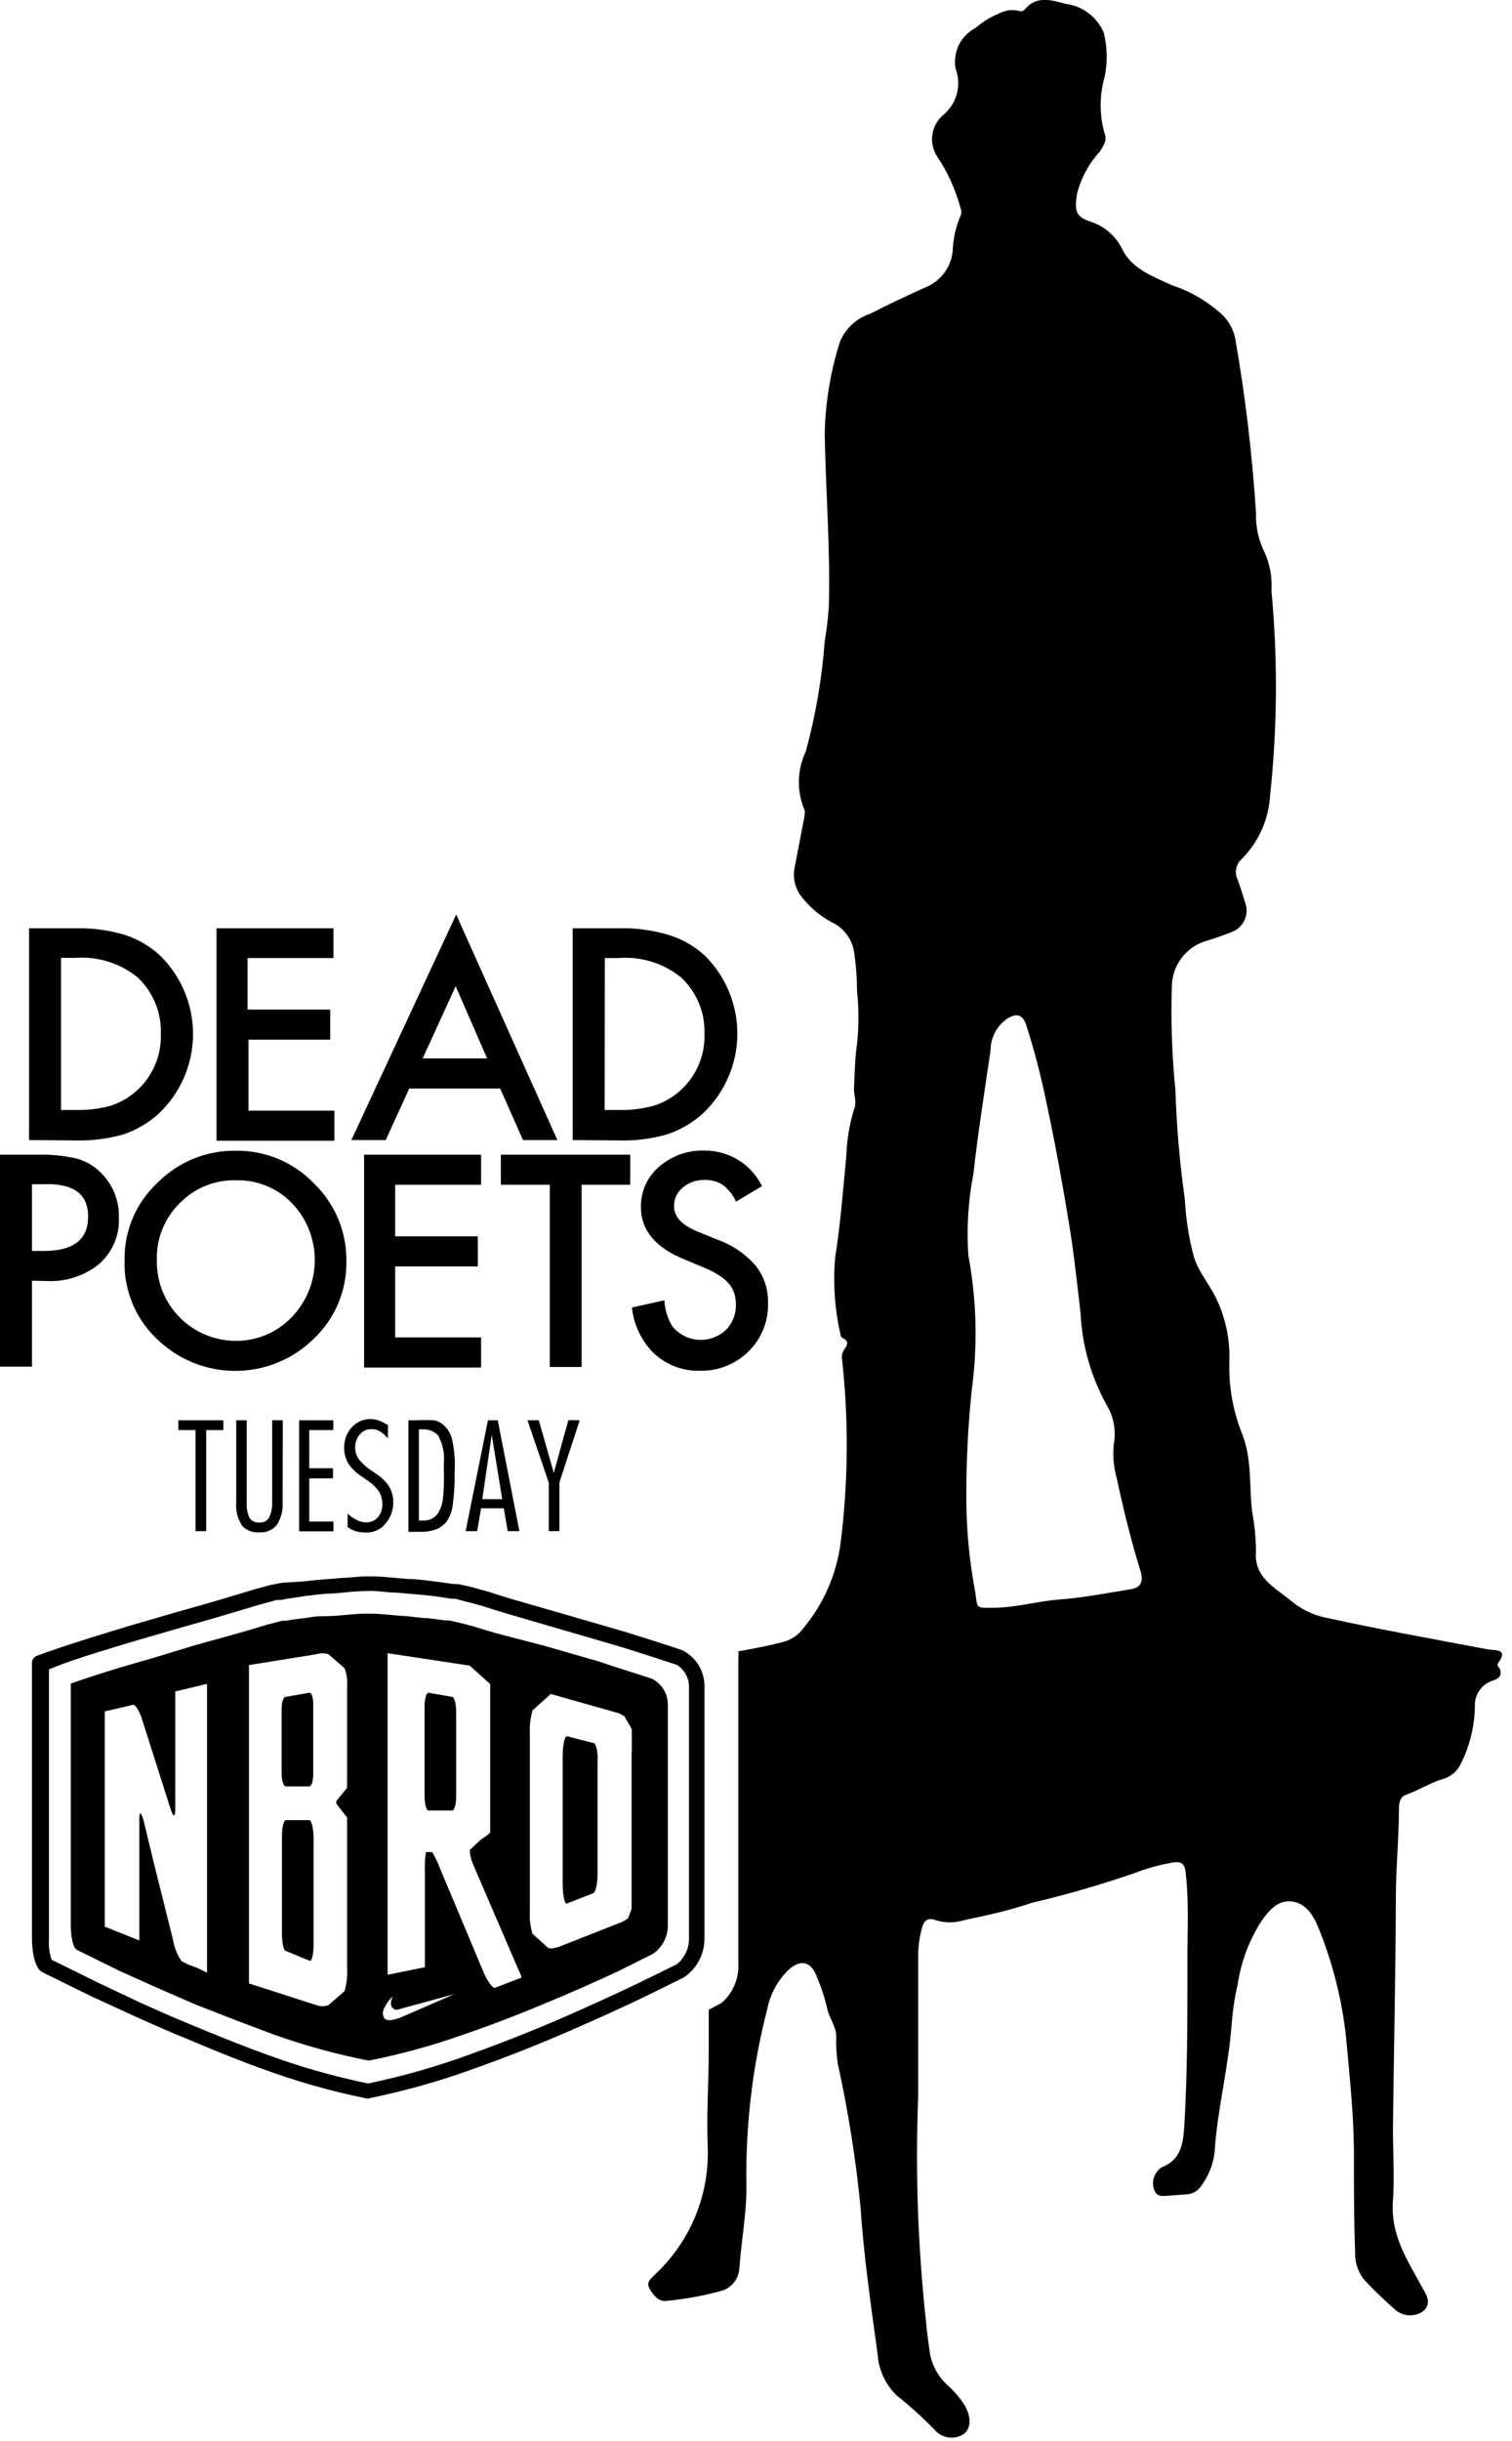 <?xml version="1.0" encoding="UTF-8"?>
<svg width="88px" height="142px" viewBox="0 0 88 142" version="1.1" xmlns="http://www.w3.org/2000/svg" xmlns:xlink="http://www.w3.org/1999/xlink">
    <!-- Generator: Sketch 42 (36781) - http://www.bohemiancoding.com/sketch -->
    <title>sticker_deadpoets_black</title>
    <desc>Created with Sketch.</desc>
    <defs></defs>
    <g id="Page-1" stroke="none" stroke-width="1" fill="none" fill-rule="evenodd">
        <g id="stickers-white" transform="translate(-557, -239)">
            <g id="sticker_deadpoets_black" transform="translate(557, 238)">
                <g id="Asset-1">
                    <g id="Layer_2">
                        <g id="Layer_1-2">
                            <path d="M1.69,67.32 L1.69,55 L4.28,55 C5.273,54.968 6.266,55.093 7.22,55.37 C8.002,55.615 8.72,56.032 9.32,56.59 C10.558,57.803 11.249,59.468 11.234,61.202 C11.219,62.936 10.499,64.588 9.24,65.78 C8.637,66.329 7.925,66.745 7.15,67 C6.206,67.261 5.228,67.376 4.25,67.34 L1.69,67.32 Z M3.55,65.57 L4.39,65.57 C5.096,65.589 5.8,65.502 6.48,65.31 C8.253,64.711 9.423,63.02 9.36,61.15 C9.408,59.905 8.911,58.7 8,57.85 C6.984,57.029 5.693,56.625 4.39,56.72 L3.55,56.72 L3.55,65.57 Z" id="Shape" fill="#000000" fill-rule="nonzero"></path>
                            <polygon id="Shape" fill="#000000" fill-rule="nonzero" points="19.41 56.73 14.41 56.73 14.41 59.73 19.22 59.73 19.22 61.48 14.46 61.48 14.46 65.61 19.46 65.61 19.46 67.36 12.6 67.36 12.6 55 19.41 55"></polygon>
                            <path d="M29.11,64.32 L23.82,64.32 L22.45,67.32 L20.45,67.32 L26.55,54.2 L32.44,67.32 L30.44,67.32 L29.11,64.32 Z M28.35,62.57 L26.52,58.37 L24.6,62.57 L28.35,62.57 Z" id="Shape" fill="#000000" fill-rule="nonzero"></path>
                            <path d="M33.33,67.32 L33.33,55 L35.92,55 C36.913,54.968 37.906,55.093 38.86,55.37 C39.655,55.604 40.386,56.014 41,56.57 C42.238,57.783 42.929,59.448 42.914,61.182 C42.899,62.916 42.179,64.568 40.92,65.76 C40.307,66.321 39.581,66.744 38.79,67 C37.846,67.261 36.868,67.376 35.89,67.34 L33.33,67.32 Z M35.19,65.57 L36,65.57 C36.706,65.589 37.41,65.502 38.09,65.31 C39.875,64.721 41.059,63.028 41,61.15 C41.045,59.908 40.548,58.708 39.64,57.86 C38.616,57.032 37.313,56.627 36,56.73 L35.2,56.73 L35.19,65.57 Z" id="Shape" fill="#000000" fill-rule="nonzero"></path>
                            <path d="M1.86,75.5 L1.86,80.5 L0,80.5 L0,68.17 L2.11,68.17 C2.896,68.146 3.682,68.22 4.45,68.39 C4.984,68.534 5.47,68.817 5.86,69.21 C6.565,69.896 6.949,70.847 6.92,71.83 C6.967,72.853 6.548,73.842 5.78,74.52 C4.919,75.22 3.829,75.576 2.72,75.52 L1.86,75.5 Z M1.86,73.77 L2.56,73.77 C4.273,73.77 5.13,73.103 5.13,71.77 C5.13,70.437 4.247,69.81 2.48,69.89 L1.86,69.89 L1.86,73.77 Z" id="Shape" fill="#000000" fill-rule="nonzero"></path>
                            <path d="M7.25,74.29 C7.225,72.594 7.919,70.966 9.16,69.81 C10.365,68.59 12.015,67.914 13.73,67.94 C15.436,67.916 17.076,68.601 18.26,69.83 C19.493,71.012 20.181,72.652 20.16,74.36 C20.19,76.067 19.501,77.708 18.26,78.88 C15.809,81.286 11.912,81.378 9.35,79.09 C7.959,77.891 7.186,76.126 7.25,74.29 L7.25,74.29 Z M9.13,74.29 C9.101,75.517 9.563,76.705 10.413,77.589 C11.264,78.474 12.433,78.982 13.66,79 C14.892,79.027 16.079,78.541 16.94,77.66 C18.758,75.822 18.784,72.871 17,71 C16.153,70.117 14.973,69.631 13.75,69.66 C12.51,69.622 11.312,70.108 10.45,71 C9.568,71.871 9.09,73.071 9.13,74.31 L9.13,74.29 Z" id="Shape" fill="#000000" fill-rule="nonzero"></path>
                            <polygon id="Shape" fill="#000000" fill-rule="nonzero" points="28 69.92 23 69.92 23 72.92 27.81 72.92 27.81 74.67 23 74.67 23 78.8 28 78.8 28 80.55 21.19 80.55 21.19 68.17 28 68.17"></polygon>
                            <polygon id="Shape" fill="#000000" fill-rule="nonzero" points="33.85 69.92 33.85 80.52 32 80.52 32 69.92 29.15 69.92 29.15 68.17 36.68 68.17 36.68 69.92"></polygon>
                            <path d="M44.35,70 L42.84,70.9 C42.658,70.504 42.38,70.16 42.03,69.9 C41.727,69.722 41.381,69.632 41.03,69.64 C40.56,69.622 40.101,69.779 39.74,70.08 C39.411,70.345 39.223,70.747 39.23,71.17 C39.23,71.77 39.677,72.257 40.57,72.63 L41.8,73.13 C42.652,73.439 43.41,73.962 44,74.65 C44.475,75.264 44.723,76.024 44.7,76.8 C44.732,77.858 44.318,78.881 43.56,79.62 C42.805,80.365 41.78,80.769 40.72,80.74 C39.741,80.762 38.791,80.403 38.07,79.74 C37.342,79.023 36.886,78.076 36.78,77.06 L38.67,76.64 C38.694,77.169 38.848,77.685 39.12,78.14 C39.492,78.606 40.042,78.896 40.637,78.938 C41.232,78.979 41.817,78.77 42.25,78.36 C42.639,77.968 42.849,77.432 42.83,76.88 C42.833,76.656 42.799,76.433 42.73,76.22 C42.663,76.019 42.558,75.832 42.42,75.67 C42.26,75.488 42.075,75.329 41.87,75.2 C41.616,75.037 41.348,74.897 41.07,74.78 L39.88,74.28 C38.16,73.6 37.3,72.573 37.3,71.2 C37.288,70.304 37.676,69.449 38.36,68.87 C39.091,68.236 40.033,67.901 41,67.93 C42.422,67.919 43.724,68.724 44.35,70 L44.35,70 Z" id="Shape" fill="#000000" fill-rule="nonzero"></path>
                            <polygon id="Shape" fill="#000000" fill-rule="nonzero" points="13 84.19 12 84.19 12 90.07 11.38 90.07 11.38 84.19 10.38 84.19 10.38 83.62 13 83.62"></polygon>
                            <path d="M16.45,88.37 C16.485,88.842 16.366,89.312 16.11,89.71 C15.866,90.006 15.493,90.166 15.11,90.14 C14.74,90.173 14.374,90.042 14.11,89.78 C13.831,89.365 13.704,88.867 13.75,88.37 L13.75,83.62 L14.36,83.62 L14.36,88.37 C14.333,88.693 14.392,89.017 14.53,89.31 C14.667,89.495 14.891,89.594 15.12,89.57 C15.348,89.584 15.564,89.463 15.67,89.26 C15.797,88.985 15.856,88.683 15.84,88.38 L15.84,83.62 L16.46,83.62 L16.45,88.37 Z" id="Shape" fill="#000000" fill-rule="nonzero"></path>
                            <polygon id="Shape" fill="#000000" fill-rule="nonzero" points="19.4 84.19 18 84.19 18 86.41 19.38 86.41 19.38 87 18 87 18 89.51 19.41 89.51 19.41 90.08 17.41 90.08 17.41 83.62 19.4 83.62"></polygon>
                            <path d="M22.89,88.37 C22.899,88.818 22.746,89.255 22.46,89.6 C22.195,89.95 21.779,90.154 21.34,90.15 C21.145,90.155 20.95,90.135 20.76,90.09 C20.615,90.051 20.477,89.99 20.35,89.91 L20.23,89.83 L20.23,89.05 L20.31,89.12 C20.427,89.22 20.554,89.307 20.69,89.38 C20.872,89.489 21.078,89.551 21.29,89.56 C21.549,89.569 21.8,89.467 21.98,89.28 C22.173,89.052 22.27,88.758 22.25,88.46 C22.251,88.175 22.16,87.898 21.99,87.67 C21.789,87.419 21.545,87.206 21.27,87.04 L21.13,86.94 C20.82,86.753 20.548,86.509 20.33,86.22 C20.13,85.925 20.025,85.576 20.03,85.22 C20.021,84.804 20.163,84.399 20.43,84.08 C20.713,83.732 21.142,83.536 21.59,83.55 C21.761,83.553 21.931,83.587 22.09,83.65 C22.221,83.703 22.349,83.767 22.47,83.84 L22.58,83.89 L22.58,84.67 L22.43,84.52 C22.339,84.423 22.234,84.339 22.12,84.27 C22.016,84.206 21.9,84.162 21.78,84.14 L21.56,84.14 C21.311,84.142 21.078,84.26 20.93,84.46 C20.76,84.665 20.668,84.924 20.67,85.19 C20.668,85.431 20.738,85.668 20.87,85.87 C21.125,86.182 21.433,86.446 21.78,86.65 L21.87,86.72 C22.166,86.903 22.421,87.144 22.62,87.43 C22.797,87.712 22.891,88.037 22.89,88.37 L22.89,88.37 Z" id="Shape" fill="#000000" fill-rule="nonzero"></path>
                            <path d="M26.46,86.68 C26.472,87.302 26.435,87.924 26.35,88.54 C26.316,88.902 26.185,89.247 25.97,89.54 C25.804,89.737 25.591,89.889 25.35,89.98 C25.053,90.075 24.742,90.119 24.43,90.11 L23.77,90.11 L23.77,83.62 L24.27,83.62 C24.603,83.601 24.937,83.601 25.27,83.62 C25.433,83.652 25.587,83.72 25.72,83.82 C26.015,84.042 26.224,84.361 26.31,84.72 C26.451,85.363 26.501,86.023 26.46,86.68 Z M25.83,86.68 L25.83,86.17 C25.893,85.593 25.778,85.01 25.5,84.5 C25.259,84.249 24.917,84.12 24.57,84.15 L24.38,84.15 L24.38,89.45 L24.59,89.45 C24.936,89.48 25.273,89.329 25.48,89.05 C25.667,88.748 25.773,88.404 25.79,88.05 C25.823,87.817 25.84,87.377 25.84,86.73 L25.83,86.68 Z" id="Shape" fill="#000000" fill-rule="nonzero"></path>
                            <path d="M30.23,90.07 L29.55,90.07 L29.32,88.74 L28,88.74 L27.77,90.07 L27.1,90.07 L28.4,83.62 L28.97,83.62 L30.23,90.07 Z M29.23,88.21 L28.62,84.46 L28.07,88.21 L29.23,88.21 Z" id="Shape" fill="#000000" fill-rule="nonzero"></path>
                            <polygon id="Shape" fill="#000000" fill-rule="nonzero" points="33.74 83.62 32.56 87.23 32.56 90.07 31.94 90.07 31.94 87.25 30.7 83.62 31.36 83.62 32.23 86.68 33.08 83.61"></polygon>
                            <path d="M87.18,97.76 C87.83,96.89 87.02,97.02 86.61,96.95 C83.44,96.35 80.26,95.78 77.1,95.09 C76.361,94.926 75.674,94.582 75.1,94.09 C74.17,93.33 72.97,92.75 73.1,91.24 C73.093,90.455 73.016,89.672 72.87,88.9 C72.7,87.39 72.87,85.83 72.28,84.38 C71.751,83.041 71.502,81.609 71.55,80.17 C71.592,78.909 71.328,77.656 70.78,76.52 C70.39,75.71 69.78,75.02 69.5,74.16 C69.198,73.056 69.017,71.923 68.96,70.78 C68.662,68.671 68.479,66.548 68.41,64.42 C68.202,62.35 68.135,60.269 68.21,58.19 C68.299,57.116 68.994,56.188 70,55.8 C70.55,55.63 71.11,55.45 71.65,55.23 C71.995,55.113 72.277,54.86 72.431,54.529 C72.584,54.198 72.594,53.819 72.46,53.48 C72.32,53.03 72.19,52.58 72.02,52.14 C71.843,51.752 71.931,51.294 72.24,51 C73.24,50.01 73.838,48.685 73.92,47.28 C74.346,43.323 74.373,39.333 74,35.37 C74.05,34.628 73.923,33.884 73.63,33.2 C73.253,32.461 73.071,31.639 73.1,30.81 C72.88,27.431 72.479,24.066 71.9,20.73 C71.803,20.219 71.56,19.746 71.2,19.37 C70.342,18.565 69.318,17.957 68.2,17.59 C67.12,17.09 65.95,16.67 65.36,15.59 C65.003,14.788 64.324,14.174 63.49,13.9 C62.61,13.62 62.55,13.29 62.67,12.34 C62.893,11.404 63.351,10.54 64,9.83 C64.22,9.5 64.45,9.15 64.29,8.77 C63.983,7.695 63.983,6.555 64.29,5.48 C64.466,4.627 64.449,3.746 64.24,2.9 C63.849,1.979 62.994,1.338 62,1.22 C61.19,1 60.33,0.73 59.65,1.54 C59.56,1.648 59.41,1.685 59.28,1.63 C58.909,1.541 58.517,1.591 58.18,1.77 C57.666,1.977 57.189,2.267 56.77,2.63 C55.906,3.08 55.439,4.043 55.62,5 C55.981,5.971 55.678,7.063 54.87,7.71 C54.184,8.315 54.044,9.331 54.54,10.1 C55.158,11.017 55.618,12.031 55.9,13.1 C55.97,13.245 55.97,13.415 55.9,13.56 C55.631,14.194 55.479,14.872 55.45,15.56 C55.379,16.5 54.788,17.322 53.92,17.69 C52.82,18.19 51.73,18.69 50.65,19.25 C49.867,19.506 49.23,20.085 48.9,20.84 C48.331,22.605 48.028,24.445 48,26.3 C48.06,29.61 48.33,32.92 48.24,36.25 C48.197,36.937 48.117,37.621 48,38.3 C47.839,40.467 47.47,42.613 46.9,44.71 C46.39,45.78 46.361,47.017 46.82,48.11 C46.87,48.21 46.82,48.37 46.82,48.5 C46.63,49.5 46.44,50.44 46.26,51.41 C46.116,52.035 46.268,52.691 46.67,53.19 C47.143,53.792 47.735,54.289 48.41,54.65 C49.127,54.985 49.622,55.665 49.72,56.45 C49.824,57.175 49.878,57.907 49.88,58.64 C49.989,59.667 49.989,60.703 49.88,61.73 C49.75,62.59 49.75,63.47 49.7,64.35 C49.7,64.75 49.89,65.13 49.7,65.55 C49.438,66.407 49.29,67.294 49.26,68.19 C49.07,70.19 48.92,72.19 48.61,74.14 C48.477,75.633 48.579,77.138 48.91,78.6 C48.91,78.68 48.97,78.8 49.03,78.83 C49.38,78.98 49.36,79.19 49.17,79.46 C49.045,79.611 48.984,79.805 49,80 C49.398,83.56 49.374,87.155 48.93,90.71 C48.699,92.55 47.946,94.285 46.76,95.71 C46.468,96.109 46.048,96.395 45.57,96.52 C44.71,96.74 43.84,96.91 42.97,97.06 C42.984,97.223 42.984,97.387 42.97,97.55 L42.97,115.2 C43.024,116.079 42.665,116.933 42,117.51 L41.25,117.91 L41.25,120.29 C41.25,122.15 41.11,124.02 41.19,125.88 C41.297,128.681 40.18,131.389 38.13,133.3 C37.89,133.55 37.58,133.74 37.81,134.14 C38.04,134.54 38.36,134.94 38.86,134.84 C39.932,134.735 40.992,134.538 42.03,134.25 C42.593,134.068 42.989,133.561 43.03,132.97 C43.15,131.29 43.48,129.63 43.44,127.97 C43.396,124.558 43.807,121.154 44.66,117.85 C44.83,117.009 45.244,116.237 45.85,115.63 C46.57,114.95 47.2,115.07 47.54,115.99 C47.788,116.568 47.986,117.167 48.13,117.78 C48.24,118.38 48.67,118.87 48.67,119.45 C48.651,119.985 48.681,120.521 48.76,121.05 C49.364,123.788 49.804,126.56 50.08,129.35 C50.27,132.24 50.69,135.1 51.08,137.96 C51.141,138.867 51.537,139.718 52.19,140.35 C52.968,140.969 53.707,141.637 54.4,142.35 C54.831,142.855 55.576,142.95 56.12,142.57 C56.51,142.24 56.53,141.63 56.17,140.96 C55.893,140.52 55.556,140.119 55.17,139.77 C54.647,139.305 54.286,138.685 54.14,138 C54.04,137.33 53.95,136.67 53.89,136 C53.418,131.654 53.268,127.278 53.44,122.91 L53.44,114.74 C53.445,114.2 53.519,113.662 53.66,113.14 C53.77,112.71 54.02,112.53 54.46,112.7 C54.997,112.867 55.573,112.867 56.11,112.7 C57.42,112.42 58.74,112.14 60.02,111.7 C62.072,111.218 64.098,110.63 66.09,109.94 C66.718,109.696 67.367,109.512 68.03,109.39 C68.83,109.21 68.97,109.39 69.03,110.15 C69.21,111.9 69.09,113.65 69.11,115.4 C69.11,118.47 69.11,121.55 68.93,124.62 C68.86,125.69 68.76,126.62 67.61,127.08 C67.531,127.12 67.463,127.179 67.41,127.25 C67.104,127.567 67.021,128.038 67.2,128.44 C67.37,128.84 67.75,128.74 68.08,128.72 L69.02,128.65 C69.362,128.646 69.682,128.479 69.88,128.2 C70.325,127.619 70.605,126.928 70.69,126.2 C70.85,123.67 71.52,121.2 71.69,118.66 C71.751,117.899 71.868,117.144 72.04,116.4 C72.236,115.112 72.699,113.879 73.4,112.78 C73.84,112.16 74.33,111.53 75.16,111.61 C75.99,111.69 76.45,112.43 76.73,113.13 C77.559,115.165 78.101,117.306 78.34,119.49 C78.55,121.81 78.81,124.13 78.8,126.49 C78.8,128.33 78.8,130.17 78.87,132.01 C78.845,132.603 79.041,133.184 79.42,133.64 C80.002,134.262 80.616,134.853 81.26,135.41 C81.737,135.78 82.403,135.78 82.88,135.41 C83.33,134.92 83.01,134.49 82.75,134.02 C81.91,132.47 80.92,131.02 81.07,129.02 C81.17,127.64 81.07,126.24 81.07,124.85 C81.12,120.36 81.23,115.85 81.24,111.39 C81.24,109.66 81.42,107.94 81.42,106.21 C81.42,105.89 81.48,105.53 81.82,105.41 C82.56,105.15 83.23,104.71 83.97,104.49 C84.397,104.373 84.758,104.088 84.97,103.7 C85.522,102.643 85.82,101.472 85.84,100.28 C85.798,99.58 86.247,98.945 86.92,98.75 C87.27,98.64 87.45,98.42 87.27,98.03 C87.19,98 87.13,97.82 87.18,97.76 Z M65.8,93.45 C64.41,93.67 63.02,93.95 61.61,94.05 C60.38,94.15 59.18,94.5 57.99,94.52 C56.8,94.54 56.89,94.62 56.77,93.67 C56.421,91.844 56.244,89.989 56.24,88.13 C56.234,86.026 56.341,83.923 56.56,81.83 C56.909,79.239 56.842,76.609 56.36,74.04 C56.25,72.454 56.348,70.861 56.65,69.3 C56.92,66.9 57.3,64.5 57.65,62.11 C57.648,61.333 58.049,60.61 58.71,60.2 C59.2,59.95 59.49,60.02 59.71,60.57 C60.208,62.126 60.619,63.708 60.94,65.31 C61.43,67.61 61.85,69.93 62.23,72.25 C62.51,73.95 62.69,75.67 62.89,77.38 C62.976,79.265 63.5,81.103 64.42,82.75 C64.829,83.435 64.971,84.247 64.82,85.03 C64.756,85.692 64.817,86.36 65,87 C65.39,88.84 65.84,90.66 66.4,92.46 C66.53,93 66.42,93.35 65.8,93.45 Z" id="Shape" fill="#000000" fill-rule="nonzero"></path>
                            <g id="_Group_" transform="translate(0, 1)">
                                <g id="_Group_2" transform="translate(24, 98)" fill-rule="nonzero" fill="#000000">
                                    <path d="M2.32,0.71 L1.86,0.63 L1.4,0.55 L0.94,0.47 C0.81,0.47 0.71,0.82 0.71,1.29 L0.71,6.46 C0.71,6.93 0.81,7.32 0.94,7.32 L2.32,7.32 C2.45,7.32 2.55,6.95 2.55,6.5 L2.55,1.57 C2.55,1.12 2.45,0.73 2.32,0.71 Z" id="_Path_"></path>
                                </g>
                                <g id="_Group_3" transform="translate(16, 98)" fill-rule="nonzero" fill="#000000">
                                    <path d="M0.64,5.92 L2,5.92 C2.13,5.92 2.23,5.61 2.23,5.23 L2.23,1.12 C2.23,0.74 2.13,0.45 2,0.47 L1.54,0.55 L1.08,0.63 L0.62,0.71 C0.49,0.71 0.39,1.04 0.39,1.4 L0.39,5.27 C0.41,5.63 0.51,5.92 0.64,5.92 Z" id="_Path_2"></path>
                                </g>
                                <g id="_Group_4" transform="translate(16, 105)" fill-rule="nonzero" fill="#000000">
                                    <path d="M2,0.88 L0.64,0.88 C0.51,0.88 0.41,1.3 0.41,1.82 L0.41,7.49 C0.41,8.01 0.51,8.49 0.64,8.49 L1.1,8.68 L1.56,8.87 L2.02,9.06 C2.15,9.11 2.25,8.69 2.25,8.12 L2.25,1.88 C2.24,1.35 2.13,0.88 2,0.88 Z" id="_Path_3"></path>
                                </g>
                                <g id="_Group_5"></g>
                                <g id="_Group_6" transform="translate(32, 101)" fill-rule="nonzero" fill="#000000">
                                    <path d="M2.56,0.4 L2.05,0.27 L1.54,0.14 L1,0 C0.86,0 0.75,0.49 0.75,1.17 L0.75,8.59 C0.75,9.27 0.86,9.78 1,9.73 L1.51,9.53 L2.02,9.33 L2.53,9.13 C2.67,9.08 2.78,8.55 2.78,7.96 L2.78,1.53 C2.81,0.95 2.7,0.44 2.56,0.4 Z" id="_Path_5"></path>
                                </g>
                                <g id="_Group_7" transform="translate(4, 93)" fill-rule="nonzero" fill="#000000">
                                    <path d="M33.93,4.65 C33.43,4.48 31.46,3.87 30.85,3.65 L27.72,2.75 L24.85,2 L24.27,1.83 L23.59,1.62 L22.91,1.44 L22.68,1.38 L22.11,1.26 L21.89,1.26 L20.89,1.13 C20.48,1.13 19.98,1.03 19.42,1 C18.86,0.97 18.22,0.87 17.54,0.87 L17.3,0.87 C16.62,0.87 15.99,0.97 15.42,1 C14.85,1.03 14.4,1 14,1.09 L13,1.22 L12.66,1.28 L12.43,1.28 L11.54,1.51 L11.32,1.58 C11.1,1.65 9.53,2.11 8.85,2.29 L7.4,2.69 L5,3.42 L3,4 C1.93,4.33 0.91,4.65 0.12,4.94 L0.12,19 C0.12,19.69 0.27,20.33 0.46,20.42 L3,21.67 L5.09,22.61 L7.39,23.61 C7.39,23.61 9.93,24.61 11.87,25.33 C13.692,25.982 15.561,26.497 17.46,26.87 C19.376,26.49 21.261,25.968 23.1,25.31 C25.1,24.63 27.01,23.85 28.75,23.11 C30.49,22.37 32,21.66 32,21.66 L34,20.66 C34.553,20.281 34.88,19.65 34.87,18.98 L34.87,6.21 C34.89,5.551 34.522,4.94 33.93,4.65 L33.93,4.65 Z M8.14,21.8 L8.14,21.8 L7.92,21.69 L7.49,21.48 L7,21.3 L6.57,21.09 C6.314,20.715 6.144,20.288 6.07,19.84 L5.5,17.56 L4.93,15.28 L4.38,13 C4.22,12.37 4.1,12.32 4.11,12.88 L4.11,14.88 L4.11,16.88 L4.11,18.88 L4.11,19.88 L4.11,19.88 L3.86,19.78 L3.36,19.58 L2.86,19.38 L2.36,19.18 L2.1,19.08 L2.1,19.08 L2.1,17.82 L2.1,7.81 L2.1,6.55 L2.1,6.55 L2.34,6.5 L2.81,6.39 L3.28,6.28 L3.75,6.17 C3.88,6.17 4.11,6.51 4.26,6.99 L4.82,8.75 L5.38,10.51 L5.94,12.27 C6.09,12.75 6.21,12.71 6.2,12.18 L6.2,10.25 L6.2,8.32 L6.2,6.39 L6.2,5.39 L6.2,5.39 L6.43,5.34 L6.89,5.23 L7.35,5.12 L7.81,5.01 L8.05,4.96 L8.05,4.96 L8.05,6.22 L8.05,20.54 L8.05,21.79 L8.05,21.79 L8.14,21.8 Z M16.2,6.8 L16.2,11 L16.2,11 L16.11,11.11 L15.94,11.32 L15.77,11.53 L15.6,11.74 C15.555,11.803 15.555,11.887 15.6,11.95 L15.77,12.17 L15.94,12.39 L16.11,12.61 L16.2,12.72 L16.2,12.72 L16.2,13.97 L16.2,21.45 C16.234,21.915 16.183,22.383 16.05,22.83 L15.74,23.1 L15.43,23.37 L15.12,23.64 C14.891,23.727 14.639,23.727 14.41,23.64 L13.29,23.28 L12.17,22.92 L11.05,22.56 L10.49,22.38 L10.49,22.38 L10.49,21.12 L10.49,5.12 L10.49,3.86 L10.49,3.86 L11.05,3.77 L12.17,3.59 L13.29,3.41 L14.41,3.23 C14.641,3.158 14.889,3.158 15.12,3.23 L15.43,3.5 L15.74,3.77 L16.05,4.04 C16.178,4.357 16.229,4.7 16.2,5.04 L16.2,6.8 Z M19.34,24.35 C19,24.48 18.48,24.65 18.34,24.35 C18.2,24.05 18.34,23.87 18.48,23.59 C18.589,23.426 18.713,23.272 18.85,23.13 C18.79,23.31 18.66,23.6 18.85,23.8 C19.04,24 19.18,23.88 19.51,23.8 L22.45,23 L19.34,24.35 Z M26.34,22.05 L26.34,22.05 L26.11,22.13 L25.67,22.3 L25.23,22.47 L24.79,22.64 C24.67,22.64 24.38,22.28 24.15,21.74 L23.31,19.74 L22.47,17.74 L21.63,15.74 C21.502,15.392 21.342,15.057 21.15,14.74 L20.79,14.74 C20.731,15.124 20.711,15.512 20.73,15.9 L20.73,18.51 L20.73,18.51 L20.73,20.27 L20.73,21.44 L20.73,21.44 L20.46,21.49 L19.92,21.6 L19.38,21.71 L18.84,21.82 L18.56,21.87 L18.56,21.87 L18.56,21.73 L18.56,21.3 L18.56,21.05 L18.56,21.49 L18.56,19.9 L18.56,18.44 L18.56,6.31 L18.56,4.31 L18.56,3.57 L18.56,3.25 L18.56,3.17 L18.56,3.17 L19.16,3.26 L20.35,3.44 L21.54,3.62 L22.73,3.8 L23.33,3.89 L23.33,3.89 L23.48,4.02 L23.78,4.29 L24.08,4.56 L24.38,4.83 L24.53,4.97 L24.53,4.97 L24.53,6.05 L24.53,12.52 L24.53,13.6 L24.53,13.6 L24.37,13.75 L24,14 L23.69,14.29 L23.38,14.58 C23.29,14.66 23.38,15.13 23.61,15.63 L24.39,17.44 L25.17,19.25 L25.95,21.06 L26.34,21.96 L26.34,21.96 L26.34,22.05 Z M32.76,8.99 L32.76,16.71 L32.76,18.05 L32.69,18.23 L32.62,18.41 L32.55,18.59 C32.373,18.727 32.173,18.832 31.96,18.9 L30.84,19.34 L29.72,19.78 L28.6,20.22 C28.29,20.34 27.97,20.38 27.89,20.3 L27.59,20.03 L27.29,19.76 L26.99,19.49 C26.857,19.039 26.806,18.569 26.84,18.1 L26.84,7.87 C26.811,7.404 26.865,6.937 27,6.49 L27.3,6.22 L27.6,5.95 L27.9,5.68 L28.05,5.54 L28.05,5.54 L28.58,5.69 L29.64,5.99 L30.7,6.29 L31.76,6.59 C31.973,6.635 32.173,6.723 32.35,6.85 L32.47,7.06 L32.59,7.27 L32.71,7.48 L32.77,7.59 L32.77,7.59 L32.77,8.85 L32.76,8.99 Z" id="_Compound_Path_"></path>
                                </g>
                            </g>
                            <g id="_Group_8" transform="translate(1, 92)" fill-rule="nonzero" fill="#000000">
                                <path d="M20.46,31.08 L20.38,31.08 C18.264,30.652 16.184,30.06 14.16,29.31 C12.03,28.55 9.23,27.31 9.16,27.31 C8.46,27.01 7.32,26.51 6.62,26.19 L4.32,25.13 L1.47,23.73 C0.91,23.44 0.86,22.12 0.86,21.73 L0.86,5.73 C0.862,5.546 0.977,5.383 1.15,5.32 C1.95,5.02 3.02,4.66 4.34,4.25 C5.66,3.84 6.59,3.56 6.59,3.56 L9.24,2.79 L10.83,2.34 C11.58,2.13 13.31,1.61 13.53,1.54 L13.78,1.46 L14.78,1.19 L15.05,1.14 L15.05,1.14 L15.44,1.07 L16.59,1 C17.12,0.94 17.68,0.88 18.23,0.85 L18.89,0.79 C19.32,0.79 19.82,0.7 20.33,0.7 L20.59,0.7 C21.12,0.7 21.59,0.75 22.04,0.79 L22.7,0.85 C23.26,0.85 23.81,0.94 24.34,1 L25.42,1.15 L25.67,1.15 L26.32,1.29 L26.58,1.36 L27.34,1.57 L28.1,1.81 L28.1,1.81 L28.72,2 L31.87,2.91 L35.32,3.91 C35.95,4.1 38.16,4.8 38.72,5 C39.543,5.417 40.044,6.278 40,7.2 L40,21.74 C40.015,22.658 39.563,23.52 38.8,24.03 L36.59,25.12 C36.59,25.12 34.94,25.92 33.04,26.75 C30.81,27.75 28.71,28.58 26.8,29.26 C24.759,30.016 22.663,30.614 20.53,31.05 L20.46,31.08 Z M2,23 L4.76,24.36 L7,25.42 C7.69,25.74 8.82,26.24 9.52,26.53 C9.52,26.53 12.32,27.72 14.42,28.48 C16.374,29.204 18.379,29.779 20.42,30.2 C22.481,29.772 24.506,29.19 26.48,28.46 C28.37,27.78 30.48,26.95 32.66,25.97 C34.54,25.14 36.16,24.36 36.18,24.35 L38.38,23.27 C38.843,22.907 39.109,22.348 39.1,21.76 L39.1,7.2 C39.125,6.657 38.858,6.143 38.4,5.85 C37.87,5.67 35.73,4.98 35.03,4.77 L31.6,3.77 L28.44,2.85 L27.79,2.65 L27.79,2.65 L27.06,2.42 L26.33,2.22 L26.08,2.16 L25.5,2 L25.27,2 L24.27,1.85 C23.75,1.79 23.21,1.74 22.67,1.7 L21.98,1.64 C21.55,1.64 21.1,1.55 20.63,1.55 L20.38,1.55 C19.922,1.557 19.465,1.587 19.01,1.64 L18.32,1.7 C17.78,1.7 17.24,1.79 16.72,1.85 L15.72,2 L15.36,2.07 L15.11,2.07 L14.16,2.33 L13.92,2.4 C13.69,2.47 11.92,3 11.19,3.21 L9.6,3.66 L6.95,4.43 C6.95,4.43 5.89,4.74 4.71,5.11 C3.53,5.48 2.6,5.79 1.85,6.11 L1.85,21.77 C1.823,22.186 1.874,22.603 2,23 L2,23 Z" id="_Compound_Path_2"></path>
                            </g>
                        </g>
                    </g>
                </g>
            </g>
        </g>
    </g>
</svg>